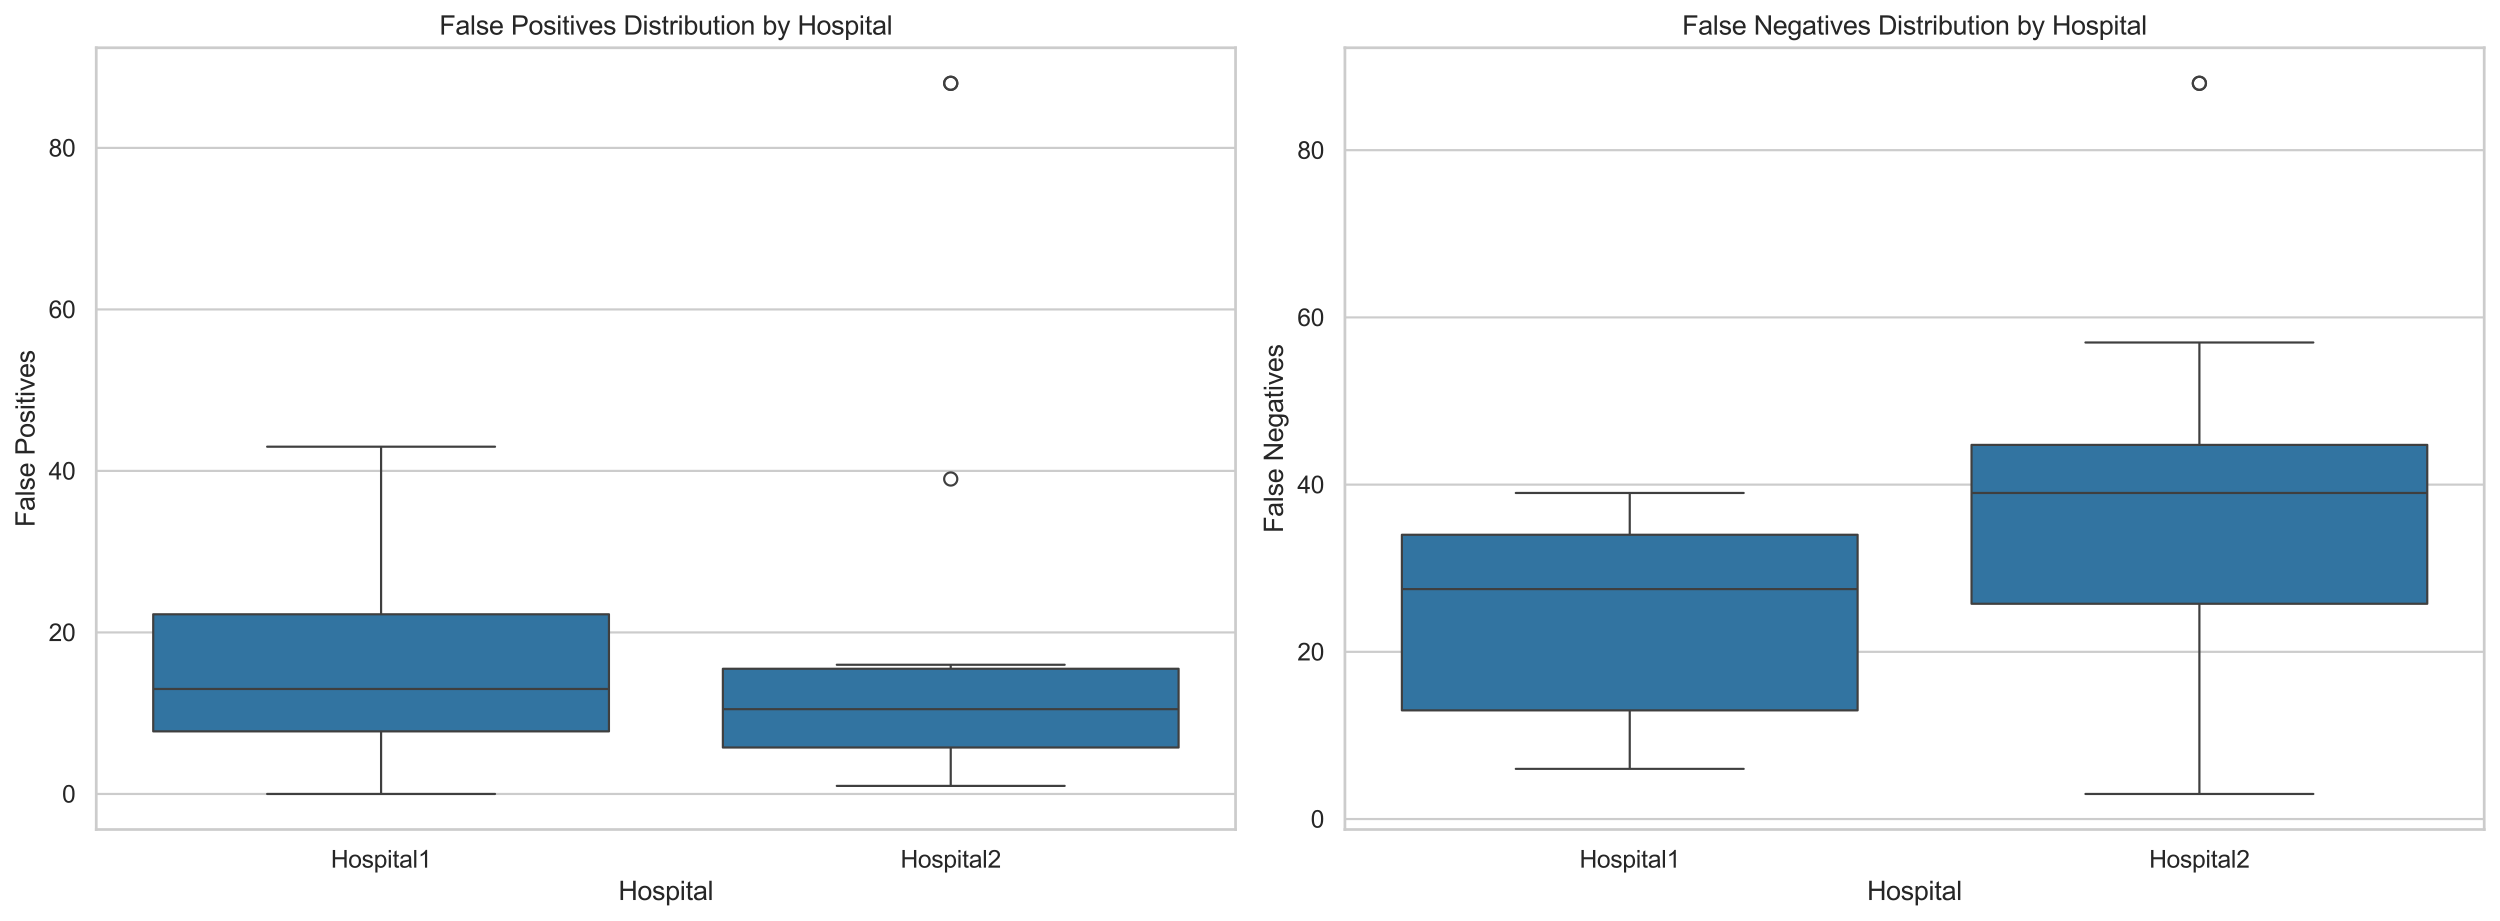 <?xml version="1.0" encoding="utf-8" standalone="no"?>
<!DOCTYPE svg PUBLIC "-//W3C//DTD SVG 1.1//EN"
  "http://www.w3.org/Graphics/SVG/1.1/DTD/svg11.dtd">
<svg xmlns:xlink="http://www.w3.org/1999/xlink" width="1140.378pt" height="420.136pt" viewBox="0 0 1140.378 420.136" xmlns="http://www.w3.org/2000/svg" version="1.1">
 <defs>
  <style type="text/css">*{stroke-linejoin: round; stroke-linecap: butt}</style>
 </defs>
 <g id="figure_1">
  <g id="patch_1">
   <path d="M 0 420.136 
L 1140.378 420.136 
L 1140.378 0 
L 0 0 
z
" style="fill: #ffffff"/>
  </g>
  <g id="axes_1">
   <g id="patch_2">
    <path d="M 43.908 378.369 
L 563.598 378.369 
L 563.598 21.789 
L 43.908 21.789 
z
" style="fill: #ffffff"/>
   </g>
   <g id="matplotlib.axis_1">
    <g id="xtick_1">
     <g id="text_1">
      <!-- Hospital1 -->
      <g style="fill: #262626" transform="translate(150.903 395.776) scale(0.11 -0.11)">
       <defs>
        <path id="ArialMT-48" d="M 513 0 
L 513 4581 
L 1119 4581 
L 1119 2700 
L 3500 2700 
L 3500 4581 
L 4106 4581 
L 4106 0 
L 3500 0 
L 3500 2159 
L 1119 2159 
L 1119 0 
L 513 0 
z
" transform="scale(0.016)"/>
        <path id="ArialMT-6f" d="M 213 1659 
Q 213 2581 725 3025 
Q 1153 3394 1769 3394 
Q 2453 3394 2887 2945 
Q 3322 2497 3322 1706 
Q 3322 1066 3130 698 
Q 2938 331 2570 128 
Q 2203 -75 1769 -75 
Q 1072 -75 642 372 
Q 213 819 213 1659 
z
M 791 1659 
Q 791 1022 1069 705 
Q 1347 388 1769 388 
Q 2188 388 2466 706 
Q 2744 1025 2744 1678 
Q 2744 2294 2464 2611 
Q 2184 2928 1769 2928 
Q 1347 2928 1069 2612 
Q 791 2297 791 1659 
z
" transform="scale(0.016)"/>
        <path id="ArialMT-73" d="M 197 991 
L 753 1078 
Q 800 744 1014 566 
Q 1228 388 1613 388 
Q 2000 388 2187 545 
Q 2375 703 2375 916 
Q 2375 1106 2209 1216 
Q 2094 1291 1634 1406 
Q 1016 1563 777 1677 
Q 538 1791 414 1992 
Q 291 2194 291 2438 
Q 291 2659 392 2848 
Q 494 3038 669 3163 
Q 800 3259 1026 3326 
Q 1253 3394 1513 3394 
Q 1903 3394 2198 3281 
Q 2494 3169 2634 2976 
Q 2775 2784 2828 2463 
L 2278 2388 
Q 2241 2644 2061 2787 
Q 1881 2931 1553 2931 
Q 1166 2931 1000 2803 
Q 834 2675 834 2503 
Q 834 2394 903 2306 
Q 972 2216 1119 2156 
Q 1203 2125 1616 2013 
Q 2213 1853 2448 1751 
Q 2684 1650 2818 1456 
Q 2953 1263 2953 975 
Q 2953 694 2789 445 
Q 2625 197 2315 61 
Q 2006 -75 1616 -75 
Q 969 -75 630 194 
Q 291 463 197 991 
z
" transform="scale(0.016)"/>
        <path id="ArialMT-70" d="M 422 -1272 
L 422 3319 
L 934 3319 
L 934 2888 
Q 1116 3141 1344 3267 
Q 1572 3394 1897 3394 
Q 2322 3394 2647 3175 
Q 2972 2956 3137 2557 
Q 3303 2159 3303 1684 
Q 3303 1175 3120 767 
Q 2938 359 2589 142 
Q 2241 -75 1856 -75 
Q 1575 -75 1351 44 
Q 1128 163 984 344 
L 984 -1272 
L 422 -1272 
z
M 931 1641 
Q 931 1000 1190 694 
Q 1450 388 1819 388 
Q 2194 388 2461 705 
Q 2728 1022 2728 1688 
Q 2728 2322 2467 2637 
Q 2206 2953 1844 2953 
Q 1484 2953 1207 2617 
Q 931 2281 931 1641 
z
" transform="scale(0.016)"/>
        <path id="ArialMT-69" d="M 425 3934 
L 425 4581 
L 988 4581 
L 988 3934 
L 425 3934 
z
M 425 0 
L 425 3319 
L 988 3319 
L 988 0 
L 425 0 
z
" transform="scale(0.016)"/>
        <path id="ArialMT-74" d="M 1650 503 
L 1731 6 
Q 1494 -44 1306 -44 
Q 1000 -44 831 53 
Q 663 150 594 308 
Q 525 466 525 972 
L 525 2881 
L 113 2881 
L 113 3319 
L 525 3319 
L 525 4141 
L 1084 4478 
L 1084 3319 
L 1650 3319 
L 1650 2881 
L 1084 2881 
L 1084 941 
Q 1084 700 1114 631 
Q 1144 563 1211 522 
Q 1278 481 1403 481 
Q 1497 481 1650 503 
z
" transform="scale(0.016)"/>
        <path id="ArialMT-61" d="M 2588 409 
Q 2275 144 1986 34 
Q 1697 -75 1366 -75 
Q 819 -75 525 192 
Q 231 459 231 875 
Q 231 1119 342 1320 
Q 453 1522 633 1644 
Q 813 1766 1038 1828 
Q 1203 1872 1538 1913 
Q 2219 1994 2541 2106 
Q 2544 2222 2544 2253 
Q 2544 2597 2384 2738 
Q 2169 2928 1744 2928 
Q 1347 2928 1158 2789 
Q 969 2650 878 2297 
L 328 2372 
Q 403 2725 575 2942 
Q 747 3159 1072 3276 
Q 1397 3394 1825 3394 
Q 2250 3394 2515 3294 
Q 2781 3194 2906 3042 
Q 3031 2891 3081 2659 
Q 3109 2516 3109 2141 
L 3109 1391 
Q 3109 606 3145 398 
Q 3181 191 3288 0 
L 2700 0 
Q 2613 175 2588 409 
z
M 2541 1666 
Q 2234 1541 1622 1453 
Q 1275 1403 1131 1340 
Q 988 1278 909 1158 
Q 831 1038 831 891 
Q 831 666 1001 516 
Q 1172 366 1500 366 
Q 1825 366 2078 508 
Q 2331 650 2450 897 
Q 2541 1088 2541 1459 
L 2541 1666 
z
" transform="scale(0.016)"/>
        <path id="ArialMT-6c" d="M 409 0 
L 409 4581 
L 972 4581 
L 972 0 
L 409 0 
z
" transform="scale(0.016)"/>
        <path id="ArialMT-31" d="M 2384 0 
L 1822 0 
L 1822 3584 
Q 1619 3391 1289 3197 
Q 959 3003 697 2906 
L 697 3450 
Q 1169 3672 1522 3987 
Q 1875 4303 2022 4600 
L 2384 4600 
L 2384 0 
z
" transform="scale(0.016)"/>
       </defs>
       <use xlink:href="#ArialMT-48"/>
       <use xlink:href="#ArialMT-6f" transform="translate(72.217 0)"/>
       <use xlink:href="#ArialMT-73" transform="translate(127.832 0)"/>
       <use xlink:href="#ArialMT-70" transform="translate(177.832 0)"/>
       <use xlink:href="#ArialMT-69" transform="translate(233.447 0)"/>
       <use xlink:href="#ArialMT-74" transform="translate(255.664 0)"/>
       <use xlink:href="#ArialMT-61" transform="translate(283.447 0)"/>
       <use xlink:href="#ArialMT-6c" transform="translate(339.062 0)"/>
       <use xlink:href="#ArialMT-31" transform="translate(361.279 0)"/>
      </g>
     </g>
    </g>
    <g id="xtick_2">
     <g id="text_2">
      <!-- Hospital2 -->
      <g style="fill: #262626" transform="translate(410.748 395.776) scale(0.11 -0.11)">
       <defs>
        <path id="ArialMT-32" d="M 3222 541 
L 3222 0 
L 194 0 
Q 188 203 259 391 
Q 375 700 629 1000 
Q 884 1300 1366 1694 
Q 2113 2306 2375 2664 
Q 2638 3022 2638 3341 
Q 2638 3675 2398 3904 
Q 2159 4134 1775 4134 
Q 1369 4134 1125 3890 
Q 881 3647 878 3216 
L 300 3275 
Q 359 3922 746 4261 
Q 1134 4600 1788 4600 
Q 2447 4600 2831 4234 
Q 3216 3869 3216 3328 
Q 3216 3053 3103 2787 
Q 2991 2522 2730 2228 
Q 2469 1934 1863 1422 
Q 1356 997 1212 845 
Q 1069 694 975 541 
L 3222 541 
z
" transform="scale(0.016)"/>
       </defs>
       <use xlink:href="#ArialMT-48"/>
       <use xlink:href="#ArialMT-6f" transform="translate(72.217 0)"/>
       <use xlink:href="#ArialMT-73" transform="translate(127.832 0)"/>
       <use xlink:href="#ArialMT-70" transform="translate(177.832 0)"/>
       <use xlink:href="#ArialMT-69" transform="translate(233.447 0)"/>
       <use xlink:href="#ArialMT-74" transform="translate(255.664 0)"/>
       <use xlink:href="#ArialMT-61" transform="translate(283.447 0)"/>
       <use xlink:href="#ArialMT-6c" transform="translate(339.062 0)"/>
       <use xlink:href="#ArialMT-32" transform="translate(361.279 0)"/>
      </g>
     </g>
    </g>
    <g id="text_3">
     <!-- Hospital -->
     <g style="fill: #262626" transform="translate(282.077 410.551) scale(0.12 -0.12)">
      <use xlink:href="#ArialMT-48"/>
      <use xlink:href="#ArialMT-6f" transform="translate(72.217 0)"/>
      <use xlink:href="#ArialMT-73" transform="translate(127.832 0)"/>
      <use xlink:href="#ArialMT-70" transform="translate(177.832 0)"/>
      <use xlink:href="#ArialMT-69" transform="translate(233.447 0)"/>
      <use xlink:href="#ArialMT-74" transform="translate(255.664 0)"/>
      <use xlink:href="#ArialMT-61" transform="translate(283.447 0)"/>
      <use xlink:href="#ArialMT-6c" transform="translate(339.062 0)"/>
     </g>
    </g>
   </g>
   <g id="matplotlib.axis_2">
    <g id="ytick_1">
     <g id="line2d_1">
      <path d="M 43.908 362.161 
L 563.598 362.161 
" clip-path="url(#p5d70a550fb)" style="fill: none; stroke: #cccccc; stroke-linecap: round"/>
     </g>
     <g id="text_4">
      <!-- 0 -->
      <g style="fill: #262626" transform="translate(28.291 366.098) scale(0.11 -0.11)">
       <defs>
        <path id="ArialMT-30" d="M 266 2259 
Q 266 3072 433 3567 
Q 600 4063 929 4331 
Q 1259 4600 1759 4600 
Q 2128 4600 2406 4451 
Q 2684 4303 2865 4023 
Q 3047 3744 3150 3342 
Q 3253 2941 3253 2259 
Q 3253 1453 3087 958 
Q 2922 463 2592 192 
Q 2263 -78 1759 -78 
Q 1097 -78 719 397 
Q 266 969 266 2259 
z
M 844 2259 
Q 844 1131 1108 757 
Q 1372 384 1759 384 
Q 2147 384 2411 759 
Q 2675 1134 2675 2259 
Q 2675 3391 2411 3762 
Q 2147 4134 1753 4134 
Q 1366 4134 1134 3806 
Q 844 3388 844 2259 
z
" transform="scale(0.016)"/>
       </defs>
       <use xlink:href="#ArialMT-30"/>
      </g>
     </g>
    </g>
    <g id="ytick_2">
     <g id="line2d_2">
      <path d="M 43.908 288.488 
L 563.598 288.488 
" clip-path="url(#p5d70a550fb)" style="fill: none; stroke: #cccccc; stroke-linecap: round"/>
     </g>
     <g id="text_5">
      <!-- 20 -->
      <g style="fill: #262626" transform="translate(22.174 292.424) scale(0.11 -0.11)">
       <use xlink:href="#ArialMT-32"/>
       <use xlink:href="#ArialMT-30" transform="translate(55.615 0)"/>
      </g>
     </g>
    </g>
    <g id="ytick_3">
     <g id="line2d_3">
      <path d="M 43.908 214.814 
L 563.598 214.814 
" clip-path="url(#p5d70a550fb)" style="fill: none; stroke: #cccccc; stroke-linecap: round"/>
     </g>
     <g id="text_6">
      <!-- 40 -->
      <g style="fill: #262626" transform="translate(22.174 218.751) scale(0.11 -0.11)">
       <defs>
        <path id="ArialMT-34" d="M 2069 0 
L 2069 1097 
L 81 1097 
L 81 1613 
L 2172 4581 
L 2631 4581 
L 2631 1613 
L 3250 1613 
L 3250 1097 
L 2631 1097 
L 2631 0 
L 2069 0 
z
M 2069 1613 
L 2069 3678 
L 634 1613 
L 2069 1613 
z
" transform="scale(0.016)"/>
       </defs>
       <use xlink:href="#ArialMT-34"/>
       <use xlink:href="#ArialMT-30" transform="translate(55.615 0)"/>
      </g>
     </g>
    </g>
    <g id="ytick_4">
     <g id="line2d_4">
      <path d="M 43.908 141.141 
L 563.598 141.141 
" clip-path="url(#p5d70a550fb)" style="fill: none; stroke: #cccccc; stroke-linecap: round"/>
     </g>
     <g id="text_7">
      <!-- 60 -->
      <g style="fill: #262626" transform="translate(22.174 145.077) scale(0.11 -0.11)">
       <defs>
        <path id="ArialMT-36" d="M 3184 3459 
L 2625 3416 
Q 2550 3747 2413 3897 
Q 2184 4138 1850 4138 
Q 1581 4138 1378 3988 
Q 1113 3794 959 3422 
Q 806 3050 800 2363 
Q 1003 2672 1297 2822 
Q 1591 2972 1913 2972 
Q 2475 2972 2870 2558 
Q 3266 2144 3266 1488 
Q 3266 1056 3080 686 
Q 2894 316 2569 119 
Q 2244 -78 1831 -78 
Q 1128 -78 684 439 
Q 241 956 241 2144 
Q 241 3472 731 4075 
Q 1159 4600 1884 4600 
Q 2425 4600 2770 4297 
Q 3116 3994 3184 3459 
z
M 888 1484 
Q 888 1194 1011 928 
Q 1134 663 1356 523 
Q 1578 384 1822 384 
Q 2178 384 2434 671 
Q 2691 959 2691 1453 
Q 2691 1928 2437 2201 
Q 2184 2475 1800 2475 
Q 1419 2475 1153 2201 
Q 888 1928 888 1484 
z
" transform="scale(0.016)"/>
       </defs>
       <use xlink:href="#ArialMT-36"/>
       <use xlink:href="#ArialMT-30" transform="translate(55.615 0)"/>
      </g>
     </g>
    </g>
    <g id="ytick_5">
     <g id="line2d_5">
      <path d="M 43.908 67.467 
L 563.598 67.467 
" clip-path="url(#p5d70a550fb)" style="fill: none; stroke: #cccccc; stroke-linecap: round"/>
     </g>
     <g id="text_8">
      <!-- 80 -->
      <g style="fill: #262626" transform="translate(22.174 71.404) scale(0.11 -0.11)">
       <defs>
        <path id="ArialMT-38" d="M 1131 2484 
Q 781 2613 612 2850 
Q 444 3088 444 3419 
Q 444 3919 803 4259 
Q 1163 4600 1759 4600 
Q 2359 4600 2725 4251 
Q 3091 3903 3091 3403 
Q 3091 3084 2923 2848 
Q 2756 2613 2416 2484 
Q 2838 2347 3058 2040 
Q 3278 1734 3278 1309 
Q 3278 722 2862 322 
Q 2447 -78 1769 -78 
Q 1091 -78 675 323 
Q 259 725 259 1325 
Q 259 1772 486 2073 
Q 713 2375 1131 2484 
z
M 1019 3438 
Q 1019 3113 1228 2906 
Q 1438 2700 1772 2700 
Q 2097 2700 2305 2904 
Q 2513 3109 2513 3406 
Q 2513 3716 2298 3927 
Q 2084 4138 1766 4138 
Q 1444 4138 1231 3931 
Q 1019 3725 1019 3438 
z
M 838 1322 
Q 838 1081 952 856 
Q 1066 631 1291 507 
Q 1516 384 1775 384 
Q 2178 384 2440 643 
Q 2703 903 2703 1303 
Q 2703 1709 2433 1975 
Q 2163 2241 1756 2241 
Q 1359 2241 1098 1978 
Q 838 1716 838 1322 
z
" transform="scale(0.016)"/>
       </defs>
       <use xlink:href="#ArialMT-38"/>
       <use xlink:href="#ArialMT-30" transform="translate(55.615 0)"/>
      </g>
     </g>
    </g>
    <g id="text_9">
     <!-- False Positives -->
     <g style="fill: #262626" transform="translate(15.789 240.426) rotate(-90) scale(0.12 -0.12)">
      <defs>
       <path id="ArialMT-46" d="M 525 0 
L 525 4581 
L 3616 4581 
L 3616 4041 
L 1131 4041 
L 1131 2622 
L 3281 2622 
L 3281 2081 
L 1131 2081 
L 1131 0 
L 525 0 
z
" transform="scale(0.016)"/>
       <path id="ArialMT-65" d="M 2694 1069 
L 3275 997 
Q 3138 488 2766 206 
Q 2394 -75 1816 -75 
Q 1088 -75 661 373 
Q 234 822 234 1631 
Q 234 2469 665 2931 
Q 1097 3394 1784 3394 
Q 2450 3394 2872 2941 
Q 3294 2488 3294 1666 
Q 3294 1616 3291 1516 
L 816 1516 
Q 847 969 1125 678 
Q 1403 388 1819 388 
Q 2128 388 2347 550 
Q 2566 713 2694 1069 
z
M 847 1978 
L 2700 1978 
Q 2663 2397 2488 2606 
Q 2219 2931 1791 2931 
Q 1403 2931 1139 2672 
Q 875 2413 847 1978 
z
" transform="scale(0.016)"/>
       <path id="ArialMT-20" transform="scale(0.016)"/>
       <path id="ArialMT-50" d="M 494 0 
L 494 4581 
L 2222 4581 
Q 2678 4581 2919 4538 
Q 3256 4481 3484 4323 
Q 3713 4166 3852 3881 
Q 3991 3597 3991 3256 
Q 3991 2672 3619 2267 
Q 3247 1863 2275 1863 
L 1100 1863 
L 1100 0 
L 494 0 
z
M 1100 2403 
L 2284 2403 
Q 2872 2403 3119 2622 
Q 3366 2841 3366 3238 
Q 3366 3525 3220 3729 
Q 3075 3934 2838 4000 
Q 2684 4041 2272 4041 
L 1100 4041 
L 1100 2403 
z
" transform="scale(0.016)"/>
       <path id="ArialMT-76" d="M 1344 0 
L 81 3319 
L 675 3319 
L 1388 1331 
Q 1503 1009 1600 663 
Q 1675 925 1809 1294 
L 2547 3319 
L 3125 3319 
L 1869 0 
L 1344 0 
z
" transform="scale(0.016)"/>
      </defs>
      <use xlink:href="#ArialMT-46"/>
      <use xlink:href="#ArialMT-61" transform="translate(61.084 0)"/>
      <use xlink:href="#ArialMT-6c" transform="translate(116.699 0)"/>
      <use xlink:href="#ArialMT-73" transform="translate(138.916 0)"/>
      <use xlink:href="#ArialMT-65" transform="translate(188.916 0)"/>
      <use xlink:href="#ArialMT-20" transform="translate(244.531 0)"/>
      <use xlink:href="#ArialMT-50" transform="translate(272.314 0)"/>
      <use xlink:href="#ArialMT-6f" transform="translate(339.014 0)"/>
      <use xlink:href="#ArialMT-73" transform="translate(394.629 0)"/>
      <use xlink:href="#ArialMT-69" transform="translate(444.629 0)"/>
      <use xlink:href="#ArialMT-74" transform="translate(466.846 0)"/>
      <use xlink:href="#ArialMT-69" transform="translate(494.629 0)"/>
      <use xlink:href="#ArialMT-76" transform="translate(516.846 0)"/>
      <use xlink:href="#ArialMT-65" transform="translate(566.846 0)"/>
      <use xlink:href="#ArialMT-73" transform="translate(622.461 0)"/>
     </g>
    </g>
   </g>
   <g id="patch_3">
    <path d="M 69.893 333.613 
L 277.769 333.613 
L 277.769 280.199 
L 69.893 280.199 
L 69.893 333.613 
z
" clip-path="url(#p5d70a550fb)" style="fill: #3274a1; stroke: #3f3f3f; stroke-linejoin: miter"/>
   </g>
   <g id="line2d_6">
    <path d="M 173.831 333.613 
L 173.831 362.161 
" clip-path="url(#p5d70a550fb)" style="fill: none; stroke: #3f3f3f"/>
   </g>
   <g id="line2d_7">
    <path d="M 173.831 280.199 
L 173.831 203.763 
" clip-path="url(#p5d70a550fb)" style="fill: none; stroke: #3f3f3f"/>
   </g>
   <g id="line2d_8">
    <path d="M 121.862 362.161 
L 225.8 362.161 
" clip-path="url(#p5d70a550fb)" style="fill: none; stroke: #3f3f3f; stroke-linecap: round"/>
   </g>
   <g id="line2d_9">
    <path d="M 121.862 203.763 
L 225.8 203.763 
" clip-path="url(#p5d70a550fb)" style="fill: none; stroke: #3f3f3f; stroke-linecap: round"/>
   </g>
   <g id="line2d_10"/>
   <g id="patch_4">
    <path d="M 329.738 340.98 
L 537.614 340.98 
L 537.614 305.064 
L 329.738 305.064 
L 329.738 340.98 
z
" clip-path="url(#p5d70a550fb)" style="fill: #3274a1; stroke: #3f3f3f; stroke-linejoin: miter"/>
   </g>
   <g id="line2d_11">
    <path d="M 433.676 340.98 
L 433.676 358.478 
" clip-path="url(#p5d70a550fb)" style="fill: none; stroke: #3f3f3f"/>
   </g>
   <g id="line2d_12">
    <path d="M 433.676 305.064 
L 433.676 303.222 
" clip-path="url(#p5d70a550fb)" style="fill: none; stroke: #3f3f3f"/>
   </g>
   <g id="line2d_13">
    <path d="M 381.707 358.478 
L 485.645 358.478 
" clip-path="url(#p5d70a550fb)" style="fill: none; stroke: #3f3f3f; stroke-linecap: round"/>
   </g>
   <g id="line2d_14">
    <path d="M 381.707 303.222 
L 485.645 303.222 
" clip-path="url(#p5d70a550fb)" style="fill: none; stroke: #3f3f3f; stroke-linecap: round"/>
   </g>
   <g id="line2d_15">
    <defs>
     <path id="m177cb8b8f2" d="M 0 3 
C 0.796 3 1.559 2.684 2.121 2.121 
C 2.684 1.559 3 0.796 3 0 
C 3 -0.796 2.684 -1.559 2.121 -2.121 
C 1.559 -2.684 0.796 -3 0 -3 
C -0.796 -3 -1.559 -2.684 -2.121 -2.121 
C -2.684 -1.559 -3 -0.796 -3 0 
C -3 0.796 -2.684 1.559 -2.121 2.121 
C -1.559 2.684 -0.796 3 0 3 
z
" style="stroke: #3f3f3f"/>
    </defs>
    <g clip-path="url(#p5d70a550fb)">
     <use xlink:href="#m177cb8b8f2" x="433.676" y="218.498" style="fill-opacity: 0; stroke: #3f3f3f"/>
     <use xlink:href="#m177cb8b8f2" x="433.676" y="37.998" style="fill-opacity: 0; stroke: #3f3f3f"/>
     <use xlink:href="#m177cb8b8f2" x="433.676" y="37.998" style="fill-opacity: 0; stroke: #3f3f3f"/>
    </g>
   </g>
   <g id="line2d_16">
    <path d="M 69.893 314.273 
L 277.769 314.273 
" clip-path="url(#p5d70a550fb)" style="fill: none; stroke: #3f3f3f"/>
   </g>
   <g id="line2d_17">
    <path d="M 329.738 323.483 
L 537.614 323.483 
" clip-path="url(#p5d70a550fb)" style="fill: none; stroke: #3f3f3f"/>
   </g>
   <g id="patch_5">
    <path d="M 43.908 378.369 
L 43.908 21.789 
" style="fill: none; stroke: #cccccc; stroke-width: 1.25; stroke-linejoin: miter; stroke-linecap: square"/>
   </g>
   <g id="patch_6">
    <path d="M 563.598 378.369 
L 563.598 21.789 
" style="fill: none; stroke: #cccccc; stroke-width: 1.25; stroke-linejoin: miter; stroke-linecap: square"/>
   </g>
   <g id="patch_7">
    <path d="M 43.908 378.369 
L 563.598 378.369 
" style="fill: none; stroke: #cccccc; stroke-width: 1.25; stroke-linejoin: miter; stroke-linecap: square"/>
   </g>
   <g id="patch_8">
    <path d="M 43.908 21.789 
L 563.598 21.789 
" style="fill: none; stroke: #cccccc; stroke-width: 1.25; stroke-linejoin: miter; stroke-linecap: square"/>
   </g>
   <g id="text_10">
    <!-- False Positives Distribution by Hospital -->
    <g style="fill: #262626" transform="translate(200.384 15.789) scale(0.12 -0.12)">
     <defs>
      <path id="ArialMT-44" d="M 494 0 
L 494 4581 
L 2072 4581 
Q 2606 4581 2888 4516 
Q 3281 4425 3559 4188 
Q 3922 3881 4101 3404 
Q 4281 2928 4281 2316 
Q 4281 1794 4159 1391 
Q 4038 988 3847 723 
Q 3656 459 3429 307 
Q 3203 156 2883 78 
Q 2563 0 2147 0 
L 494 0 
z
M 1100 541 
L 2078 541 
Q 2531 541 2789 625 
Q 3047 709 3200 863 
Q 3416 1078 3536 1442 
Q 3656 1806 3656 2325 
Q 3656 3044 3420 3430 
Q 3184 3816 2847 3947 
Q 2603 4041 2063 4041 
L 1100 4041 
L 1100 541 
z
" transform="scale(0.016)"/>
      <path id="ArialMT-72" d="M 416 0 
L 416 3319 
L 922 3319 
L 922 2816 
Q 1116 3169 1280 3281 
Q 1444 3394 1641 3394 
Q 1925 3394 2219 3213 
L 2025 2691 
Q 1819 2813 1613 2813 
Q 1428 2813 1281 2702 
Q 1134 2591 1072 2394 
Q 978 2094 978 1738 
L 978 0 
L 416 0 
z
" transform="scale(0.016)"/>
      <path id="ArialMT-62" d="M 941 0 
L 419 0 
L 419 4581 
L 981 4581 
L 981 2947 
Q 1338 3394 1891 3394 
Q 2197 3394 2470 3270 
Q 2744 3147 2920 2923 
Q 3097 2700 3197 2384 
Q 3297 2069 3297 1709 
Q 3297 856 2875 390 
Q 2453 -75 1863 -75 
Q 1275 -75 941 416 
L 941 0 
z
M 934 1684 
Q 934 1088 1097 822 
Q 1363 388 1816 388 
Q 2184 388 2453 708 
Q 2722 1028 2722 1663 
Q 2722 2313 2464 2622 
Q 2206 2931 1841 2931 
Q 1472 2931 1203 2611 
Q 934 2291 934 1684 
z
" transform="scale(0.016)"/>
      <path id="ArialMT-75" d="M 2597 0 
L 2597 488 
Q 2209 -75 1544 -75 
Q 1250 -75 995 37 
Q 741 150 617 320 
Q 494 491 444 738 
Q 409 903 409 1263 
L 409 3319 
L 972 3319 
L 972 1478 
Q 972 1038 1006 884 
Q 1059 663 1231 536 
Q 1403 409 1656 409 
Q 1909 409 2131 539 
Q 2353 669 2445 892 
Q 2538 1116 2538 1541 
L 2538 3319 
L 3100 3319 
L 3100 0 
L 2597 0 
z
" transform="scale(0.016)"/>
      <path id="ArialMT-6e" d="M 422 0 
L 422 3319 
L 928 3319 
L 928 2847 
Q 1294 3394 1984 3394 
Q 2284 3394 2536 3286 
Q 2788 3178 2913 3003 
Q 3038 2828 3088 2588 
Q 3119 2431 3119 2041 
L 3119 0 
L 2556 0 
L 2556 2019 
Q 2556 2363 2490 2533 
Q 2425 2703 2258 2804 
Q 2091 2906 1866 2906 
Q 1506 2906 1245 2678 
Q 984 2450 984 1813 
L 984 0 
L 422 0 
z
" transform="scale(0.016)"/>
      <path id="ArialMT-79" d="M 397 -1278 
L 334 -750 
Q 519 -800 656 -800 
Q 844 -800 956 -737 
Q 1069 -675 1141 -563 
Q 1194 -478 1313 -144 
Q 1328 -97 1363 -6 
L 103 3319 
L 709 3319 
L 1400 1397 
Q 1534 1031 1641 628 
Q 1738 1016 1872 1384 
L 2581 3319 
L 3144 3319 
L 1881 -56 
Q 1678 -603 1566 -809 
Q 1416 -1088 1222 -1217 
Q 1028 -1347 759 -1347 
Q 597 -1347 397 -1278 
z
" transform="scale(0.016)"/>
     </defs>
     <use xlink:href="#ArialMT-46"/>
     <use xlink:href="#ArialMT-61" transform="translate(61.084 0)"/>
     <use xlink:href="#ArialMT-6c" transform="translate(116.699 0)"/>
     <use xlink:href="#ArialMT-73" transform="translate(138.916 0)"/>
     <use xlink:href="#ArialMT-65" transform="translate(188.916 0)"/>
     <use xlink:href="#ArialMT-20" transform="translate(244.531 0)"/>
     <use xlink:href="#ArialMT-50" transform="translate(272.314 0)"/>
     <use xlink:href="#ArialMT-6f" transform="translate(339.014 0)"/>
     <use xlink:href="#ArialMT-73" transform="translate(394.629 0)"/>
     <use xlink:href="#ArialMT-69" transform="translate(444.629 0)"/>
     <use xlink:href="#ArialMT-74" transform="translate(466.846 0)"/>
     <use xlink:href="#ArialMT-69" transform="translate(494.629 0)"/>
     <use xlink:href="#ArialMT-76" transform="translate(516.846 0)"/>
     <use xlink:href="#ArialMT-65" transform="translate(566.846 0)"/>
     <use xlink:href="#ArialMT-73" transform="translate(622.461 0)"/>
     <use xlink:href="#ArialMT-20" transform="translate(672.461 0)"/>
     <use xlink:href="#ArialMT-44" transform="translate(700.244 0)"/>
     <use xlink:href="#ArialMT-69" transform="translate(772.461 0)"/>
     <use xlink:href="#ArialMT-73" transform="translate(794.678 0)"/>
     <use xlink:href="#ArialMT-74" transform="translate(844.678 0)"/>
     <use xlink:href="#ArialMT-72" transform="translate(872.461 0)"/>
     <use xlink:href="#ArialMT-69" transform="translate(905.762 0)"/>
     <use xlink:href="#ArialMT-62" transform="translate(927.979 0)"/>
     <use xlink:href="#ArialMT-75" transform="translate(983.594 0)"/>
     <use xlink:href="#ArialMT-74" transform="translate(1039.209 0)"/>
     <use xlink:href="#ArialMT-69" transform="translate(1066.992 0)"/>
     <use xlink:href="#ArialMT-6f" transform="translate(1089.209 0)"/>
     <use xlink:href="#ArialMT-6e" transform="translate(1144.824 0)"/>
     <use xlink:href="#ArialMT-20" transform="translate(1200.439 0)"/>
     <use xlink:href="#ArialMT-62" transform="translate(1228.223 0)"/>
     <use xlink:href="#ArialMT-79" transform="translate(1283.838 0)"/>
     <use xlink:href="#ArialMT-20" transform="translate(1333.838 0)"/>
     <use xlink:href="#ArialMT-48" transform="translate(1361.621 0)"/>
     <use xlink:href="#ArialMT-6f" transform="translate(1433.838 0)"/>
     <use xlink:href="#ArialMT-73" transform="translate(1489.453 0)"/>
     <use xlink:href="#ArialMT-70" transform="translate(1539.453 0)"/>
     <use xlink:href="#ArialMT-69" transform="translate(1595.068 0)"/>
     <use xlink:href="#ArialMT-74" transform="translate(1617.285 0)"/>
     <use xlink:href="#ArialMT-61" transform="translate(1645.068 0)"/>
     <use xlink:href="#ArialMT-6c" transform="translate(1700.684 0)"/>
    </g>
   </g>
  </g>
  <g id="axes_2">
   <g id="patch_9">
    <path d="M 613.488 378.369 
L 1133.178 378.369 
L 1133.178 21.789 
L 613.488 21.789 
z
" style="fill: #ffffff"/>
   </g>
   <g id="matplotlib.axis_3">
    <g id="xtick_3">
     <g id="text_11">
      <!-- Hospital1 -->
      <g style="fill: #262626" transform="translate(720.483 395.776) scale(0.11 -0.11)">
       <use xlink:href="#ArialMT-48"/>
       <use xlink:href="#ArialMT-6f" transform="translate(72.217 0)"/>
       <use xlink:href="#ArialMT-73" transform="translate(127.832 0)"/>
       <use xlink:href="#ArialMT-70" transform="translate(177.832 0)"/>
       <use xlink:href="#ArialMT-69" transform="translate(233.447 0)"/>
       <use xlink:href="#ArialMT-74" transform="translate(255.664 0)"/>
       <use xlink:href="#ArialMT-61" transform="translate(283.447 0)"/>
       <use xlink:href="#ArialMT-6c" transform="translate(339.062 0)"/>
       <use xlink:href="#ArialMT-31" transform="translate(361.279 0)"/>
      </g>
     </g>
    </g>
    <g id="xtick_4">
     <g id="text_12">
      <!-- Hospital2 -->
      <g style="fill: #262626" transform="translate(980.328 395.776) scale(0.11 -0.11)">
       <use xlink:href="#ArialMT-48"/>
       <use xlink:href="#ArialMT-6f" transform="translate(72.217 0)"/>
       <use xlink:href="#ArialMT-73" transform="translate(127.832 0)"/>
       <use xlink:href="#ArialMT-70" transform="translate(177.832 0)"/>
       <use xlink:href="#ArialMT-69" transform="translate(233.447 0)"/>
       <use xlink:href="#ArialMT-74" transform="translate(255.664 0)"/>
       <use xlink:href="#ArialMT-61" transform="translate(283.447 0)"/>
       <use xlink:href="#ArialMT-6c" transform="translate(339.062 0)"/>
       <use xlink:href="#ArialMT-32" transform="translate(361.279 0)"/>
      </g>
     </g>
    </g>
    <g id="text_13">
     <!-- Hospital -->
     <g style="fill: #262626" transform="translate(851.658 410.551) scale(0.12 -0.12)">
      <use xlink:href="#ArialMT-48"/>
      <use xlink:href="#ArialMT-6f" transform="translate(72.217 0)"/>
      <use xlink:href="#ArialMT-73" transform="translate(127.832 0)"/>
      <use xlink:href="#ArialMT-70" transform="translate(177.832 0)"/>
      <use xlink:href="#ArialMT-69" transform="translate(233.447 0)"/>
      <use xlink:href="#ArialMT-74" transform="translate(255.664 0)"/>
      <use xlink:href="#ArialMT-61" transform="translate(283.447 0)"/>
      <use xlink:href="#ArialMT-6c" transform="translate(339.062 0)"/>
     </g>
    </g>
   </g>
   <g id="matplotlib.axis_4">
    <g id="ytick_6">
     <g id="line2d_18">
      <path d="M 613.488 373.602 
L 1133.178 373.602 
" clip-path="url(#p0e097b0db0)" style="fill: none; stroke: #cccccc; stroke-linecap: round"/>
     </g>
     <g id="text_14">
      <!-- 0 -->
      <g style="fill: #262626" transform="translate(597.871 377.539) scale(0.11 -0.11)">
       <use xlink:href="#ArialMT-30"/>
      </g>
     </g>
    </g>
    <g id="ytick_7">
     <g id="line2d_19">
      <path d="M 613.488 297.328 
L 1133.178 297.328 
" clip-path="url(#p0e097b0db0)" style="fill: none; stroke: #cccccc; stroke-linecap: round"/>
     </g>
     <g id="text_15">
      <!-- 20 -->
      <g style="fill: #262626" transform="translate(591.754 301.265) scale(0.11 -0.11)">
       <use xlink:href="#ArialMT-32"/>
       <use xlink:href="#ArialMT-30" transform="translate(55.615 0)"/>
      </g>
     </g>
    </g>
    <g id="ytick_8">
     <g id="line2d_20">
      <path d="M 613.488 221.055 
L 1133.178 221.055 
" clip-path="url(#p0e097b0db0)" style="fill: none; stroke: #cccccc; stroke-linecap: round"/>
     </g>
     <g id="text_16">
      <!-- 40 -->
      <g style="fill: #262626" transform="translate(591.754 224.991) scale(0.11 -0.11)">
       <use xlink:href="#ArialMT-34"/>
       <use xlink:href="#ArialMT-30" transform="translate(55.615 0)"/>
      </g>
     </g>
    </g>
    <g id="ytick_9">
     <g id="line2d_21">
      <path d="M 613.488 144.781 
L 1133.178 144.781 
" clip-path="url(#p0e097b0db0)" style="fill: none; stroke: #cccccc; stroke-linecap: round"/>
     </g>
     <g id="text_17">
      <!-- 60 -->
      <g style="fill: #262626" transform="translate(591.754 148.718) scale(0.11 -0.11)">
       <use xlink:href="#ArialMT-36"/>
       <use xlink:href="#ArialMT-30" transform="translate(55.615 0)"/>
      </g>
     </g>
    </g>
    <g id="ytick_10">
     <g id="line2d_22">
      <path d="M 613.488 68.507 
L 1133.178 68.507 
" clip-path="url(#p0e097b0db0)" style="fill: none; stroke: #cccccc; stroke-linecap: round"/>
     </g>
     <g id="text_18">
      <!-- 80 -->
      <g style="fill: #262626" transform="translate(591.754 72.444) scale(0.11 -0.11)">
       <use xlink:href="#ArialMT-38"/>
       <use xlink:href="#ArialMT-30" transform="translate(55.615 0)"/>
      </g>
     </g>
    </g>
    <g id="text_19">
     <!-- False Negatives -->
     <g style="fill: #262626" transform="translate(585.229 243.097) rotate(-90) scale(0.12 -0.12)">
      <defs>
       <path id="ArialMT-4e" d="M 488 0 
L 488 4581 
L 1109 4581 
L 3516 984 
L 3516 4581 
L 4097 4581 
L 4097 0 
L 3475 0 
L 1069 3600 
L 1069 0 
L 488 0 
z
" transform="scale(0.016)"/>
       <path id="ArialMT-67" d="M 319 -275 
L 866 -356 
Q 900 -609 1056 -725 
Q 1266 -881 1628 -881 
Q 2019 -881 2231 -725 
Q 2444 -569 2519 -288 
Q 2563 -116 2559 434 
Q 2191 0 1641 0 
Q 956 0 581 494 
Q 206 988 206 1678 
Q 206 2153 378 2554 
Q 550 2956 876 3175 
Q 1203 3394 1644 3394 
Q 2231 3394 2613 2919 
L 2613 3319 
L 3131 3319 
L 3131 450 
Q 3131 -325 2973 -648 
Q 2816 -972 2473 -1159 
Q 2131 -1347 1631 -1347 
Q 1038 -1347 672 -1080 
Q 306 -813 319 -275 
z
M 784 1719 
Q 784 1066 1043 766 
Q 1303 466 1694 466 
Q 2081 466 2343 764 
Q 2606 1063 2606 1700 
Q 2606 2309 2336 2618 
Q 2066 2928 1684 2928 
Q 1309 2928 1046 2623 
Q 784 2319 784 1719 
z
" transform="scale(0.016)"/>
      </defs>
      <use xlink:href="#ArialMT-46"/>
      <use xlink:href="#ArialMT-61" transform="translate(61.084 0)"/>
      <use xlink:href="#ArialMT-6c" transform="translate(116.699 0)"/>
      <use xlink:href="#ArialMT-73" transform="translate(138.916 0)"/>
      <use xlink:href="#ArialMT-65" transform="translate(188.916 0)"/>
      <use xlink:href="#ArialMT-20" transform="translate(244.531 0)"/>
      <use xlink:href="#ArialMT-4e" transform="translate(272.314 0)"/>
      <use xlink:href="#ArialMT-65" transform="translate(344.531 0)"/>
      <use xlink:href="#ArialMT-67" transform="translate(400.146 0)"/>
      <use xlink:href="#ArialMT-61" transform="translate(455.762 0)"/>
      <use xlink:href="#ArialMT-74" transform="translate(511.377 0)"/>
      <use xlink:href="#ArialMT-69" transform="translate(539.16 0)"/>
      <use xlink:href="#ArialMT-76" transform="translate(561.377 0)"/>
      <use xlink:href="#ArialMT-65" transform="translate(611.377 0)"/>
      <use xlink:href="#ArialMT-73" transform="translate(666.992 0)"/>
     </g>
    </g>
   </g>
   <g id="patch_10">
    <path d="M 639.473 324.024 
L 847.349 324.024 
L 847.349 243.937 
L 639.473 243.937 
L 639.473 324.024 
z
" clip-path="url(#p0e097b0db0)" style="fill: #3274a1; stroke: #3f3f3f; stroke-linejoin: miter"/>
   </g>
   <g id="line2d_23">
    <path d="M 743.411 324.024 
L 743.411 350.72 
" clip-path="url(#p0e097b0db0)" style="fill: none; stroke: #3f3f3f"/>
   </g>
   <g id="line2d_24">
    <path d="M 743.411 243.937 
L 743.411 224.868 
" clip-path="url(#p0e097b0db0)" style="fill: none; stroke: #3f3f3f"/>
   </g>
   <g id="line2d_25">
    <path d="M 691.442 350.72 
L 795.38 350.72 
" clip-path="url(#p0e097b0db0)" style="fill: none; stroke: #3f3f3f; stroke-linecap: round"/>
   </g>
   <g id="line2d_26">
    <path d="M 691.442 224.868 
L 795.38 224.868 
" clip-path="url(#p0e097b0db0)" style="fill: none; stroke: #3f3f3f; stroke-linecap: round"/>
   </g>
   <g id="line2d_27"/>
   <g id="patch_11">
    <path d="M 899.318 275.4 
L 1107.194 275.4 
L 1107.194 202.94 
L 899.318 202.94 
L 899.318 275.4 
z
" clip-path="url(#p0e097b0db0)" style="fill: #3274a1; stroke: #3f3f3f; stroke-linejoin: miter"/>
   </g>
   <g id="line2d_28">
    <path d="M 1003.256 275.4 
L 1003.256 362.161 
" clip-path="url(#p0e097b0db0)" style="fill: none; stroke: #3f3f3f"/>
   </g>
   <g id="line2d_29">
    <path d="M 1003.256 202.94 
L 1003.256 156.222 
" clip-path="url(#p0e097b0db0)" style="fill: none; stroke: #3f3f3f"/>
   </g>
   <g id="line2d_30">
    <path d="M 951.287 362.161 
L 1055.225 362.161 
" clip-path="url(#p0e097b0db0)" style="fill: none; stroke: #3f3f3f; stroke-linecap: round"/>
   </g>
   <g id="line2d_31">
    <path d="M 951.287 156.222 
L 1055.225 156.222 
" clip-path="url(#p0e097b0db0)" style="fill: none; stroke: #3f3f3f; stroke-linecap: round"/>
   </g>
   <g id="line2d_32">
    <g clip-path="url(#p0e097b0db0)">
     <use xlink:href="#m177cb8b8f2" x="1003.256" y="37.998" style="fill-opacity: 0; stroke: #3f3f3f"/>
     <use xlink:href="#m177cb8b8f2" x="1003.256" y="37.998" style="fill-opacity: 0; stroke: #3f3f3f"/>
    </g>
   </g>
   <g id="line2d_33">
    <path d="M 639.473 268.726 
L 847.349 268.726 
" clip-path="url(#p0e097b0db0)" style="fill: none; stroke: #3f3f3f"/>
   </g>
   <g id="line2d_34">
    <path d="M 899.318 224.868 
L 1107.194 224.868 
" clip-path="url(#p0e097b0db0)" style="fill: none; stroke: #3f3f3f"/>
   </g>
   <g id="patch_12">
    <path d="M 613.488 378.369 
L 613.488 21.789 
" style="fill: none; stroke: #cccccc; stroke-width: 1.25; stroke-linejoin: miter; stroke-linecap: square"/>
   </g>
   <g id="patch_13">
    <path d="M 1133.178 378.369 
L 1133.178 21.789 
" style="fill: none; stroke: #cccccc; stroke-width: 1.25; stroke-linejoin: miter; stroke-linecap: square"/>
   </g>
   <g id="patch_14">
    <path d="M 613.488 378.369 
L 1133.178 378.369 
" style="fill: none; stroke: #cccccc; stroke-width: 1.25; stroke-linejoin: miter; stroke-linecap: square"/>
   </g>
   <g id="patch_15">
    <path d="M 613.488 21.789 
L 1133.178 21.789 
" style="fill: none; stroke: #cccccc; stroke-width: 1.25; stroke-linejoin: miter; stroke-linecap: square"/>
   </g>
   <g id="text_20">
    <!-- False Negatives Distribution by Hospital -->
    <g style="fill: #262626" transform="translate(767.293 15.789) scale(0.12 -0.12)">
     <use xlink:href="#ArialMT-46"/>
     <use xlink:href="#ArialMT-61" transform="translate(61.084 0)"/>
     <use xlink:href="#ArialMT-6c" transform="translate(116.699 0)"/>
     <use xlink:href="#ArialMT-73" transform="translate(138.916 0)"/>
     <use xlink:href="#ArialMT-65" transform="translate(188.916 0)"/>
     <use xlink:href="#ArialMT-20" transform="translate(244.531 0)"/>
     <use xlink:href="#ArialMT-4e" transform="translate(272.314 0)"/>
     <use xlink:href="#ArialMT-65" transform="translate(344.531 0)"/>
     <use xlink:href="#ArialMT-67" transform="translate(400.146 0)"/>
     <use xlink:href="#ArialMT-61" transform="translate(455.762 0)"/>
     <use xlink:href="#ArialMT-74" transform="translate(511.377 0)"/>
     <use xlink:href="#ArialMT-69" transform="translate(539.16 0)"/>
     <use xlink:href="#ArialMT-76" transform="translate(561.377 0)"/>
     <use xlink:href="#ArialMT-65" transform="translate(611.377 0)"/>
     <use xlink:href="#ArialMT-73" transform="translate(666.992 0)"/>
     <use xlink:href="#ArialMT-20" transform="translate(716.992 0)"/>
     <use xlink:href="#ArialMT-44" transform="translate(744.775 0)"/>
     <use xlink:href="#ArialMT-69" transform="translate(816.992 0)"/>
     <use xlink:href="#ArialMT-73" transform="translate(839.209 0)"/>
     <use xlink:href="#ArialMT-74" transform="translate(889.209 0)"/>
     <use xlink:href="#ArialMT-72" transform="translate(916.992 0)"/>
     <use xlink:href="#ArialMT-69" transform="translate(950.293 0)"/>
     <use xlink:href="#ArialMT-62" transform="translate(972.51 0)"/>
     <use xlink:href="#ArialMT-75" transform="translate(1028.125 0)"/>
     <use xlink:href="#ArialMT-74" transform="translate(1083.74 0)"/>
     <use xlink:href="#ArialMT-69" transform="translate(1111.523 0)"/>
     <use xlink:href="#ArialMT-6f" transform="translate(1133.74 0)"/>
     <use xlink:href="#ArialMT-6e" transform="translate(1189.355 0)"/>
     <use xlink:href="#ArialMT-20" transform="translate(1244.971 0)"/>
     <use xlink:href="#ArialMT-62" transform="translate(1272.754 0)"/>
     <use xlink:href="#ArialMT-79" transform="translate(1328.369 0)"/>
     <use xlink:href="#ArialMT-20" transform="translate(1378.369 0)"/>
     <use xlink:href="#ArialMT-48" transform="translate(1406.152 0)"/>
     <use xlink:href="#ArialMT-6f" transform="translate(1478.369 0)"/>
     <use xlink:href="#ArialMT-73" transform="translate(1533.984 0)"/>
     <use xlink:href="#ArialMT-70" transform="translate(1583.984 0)"/>
     <use xlink:href="#ArialMT-69" transform="translate(1639.6 0)"/>
     <use xlink:href="#ArialMT-74" transform="translate(1661.816 0)"/>
     <use xlink:href="#ArialMT-61" transform="translate(1689.6 0)"/>
     <use xlink:href="#ArialMT-6c" transform="translate(1745.215 0)"/>
    </g>
   </g>
  </g>
 </g>
 <defs>
  <clipPath id="p5d70a550fb">
   <rect x="43.908" y="21.789" width="519.69" height="356.58"/>
  </clipPath>
  <clipPath id="p0e097b0db0">
   <rect x="613.488" y="21.789" width="519.69" height="356.58"/>
  </clipPath>
 </defs>
</svg>
